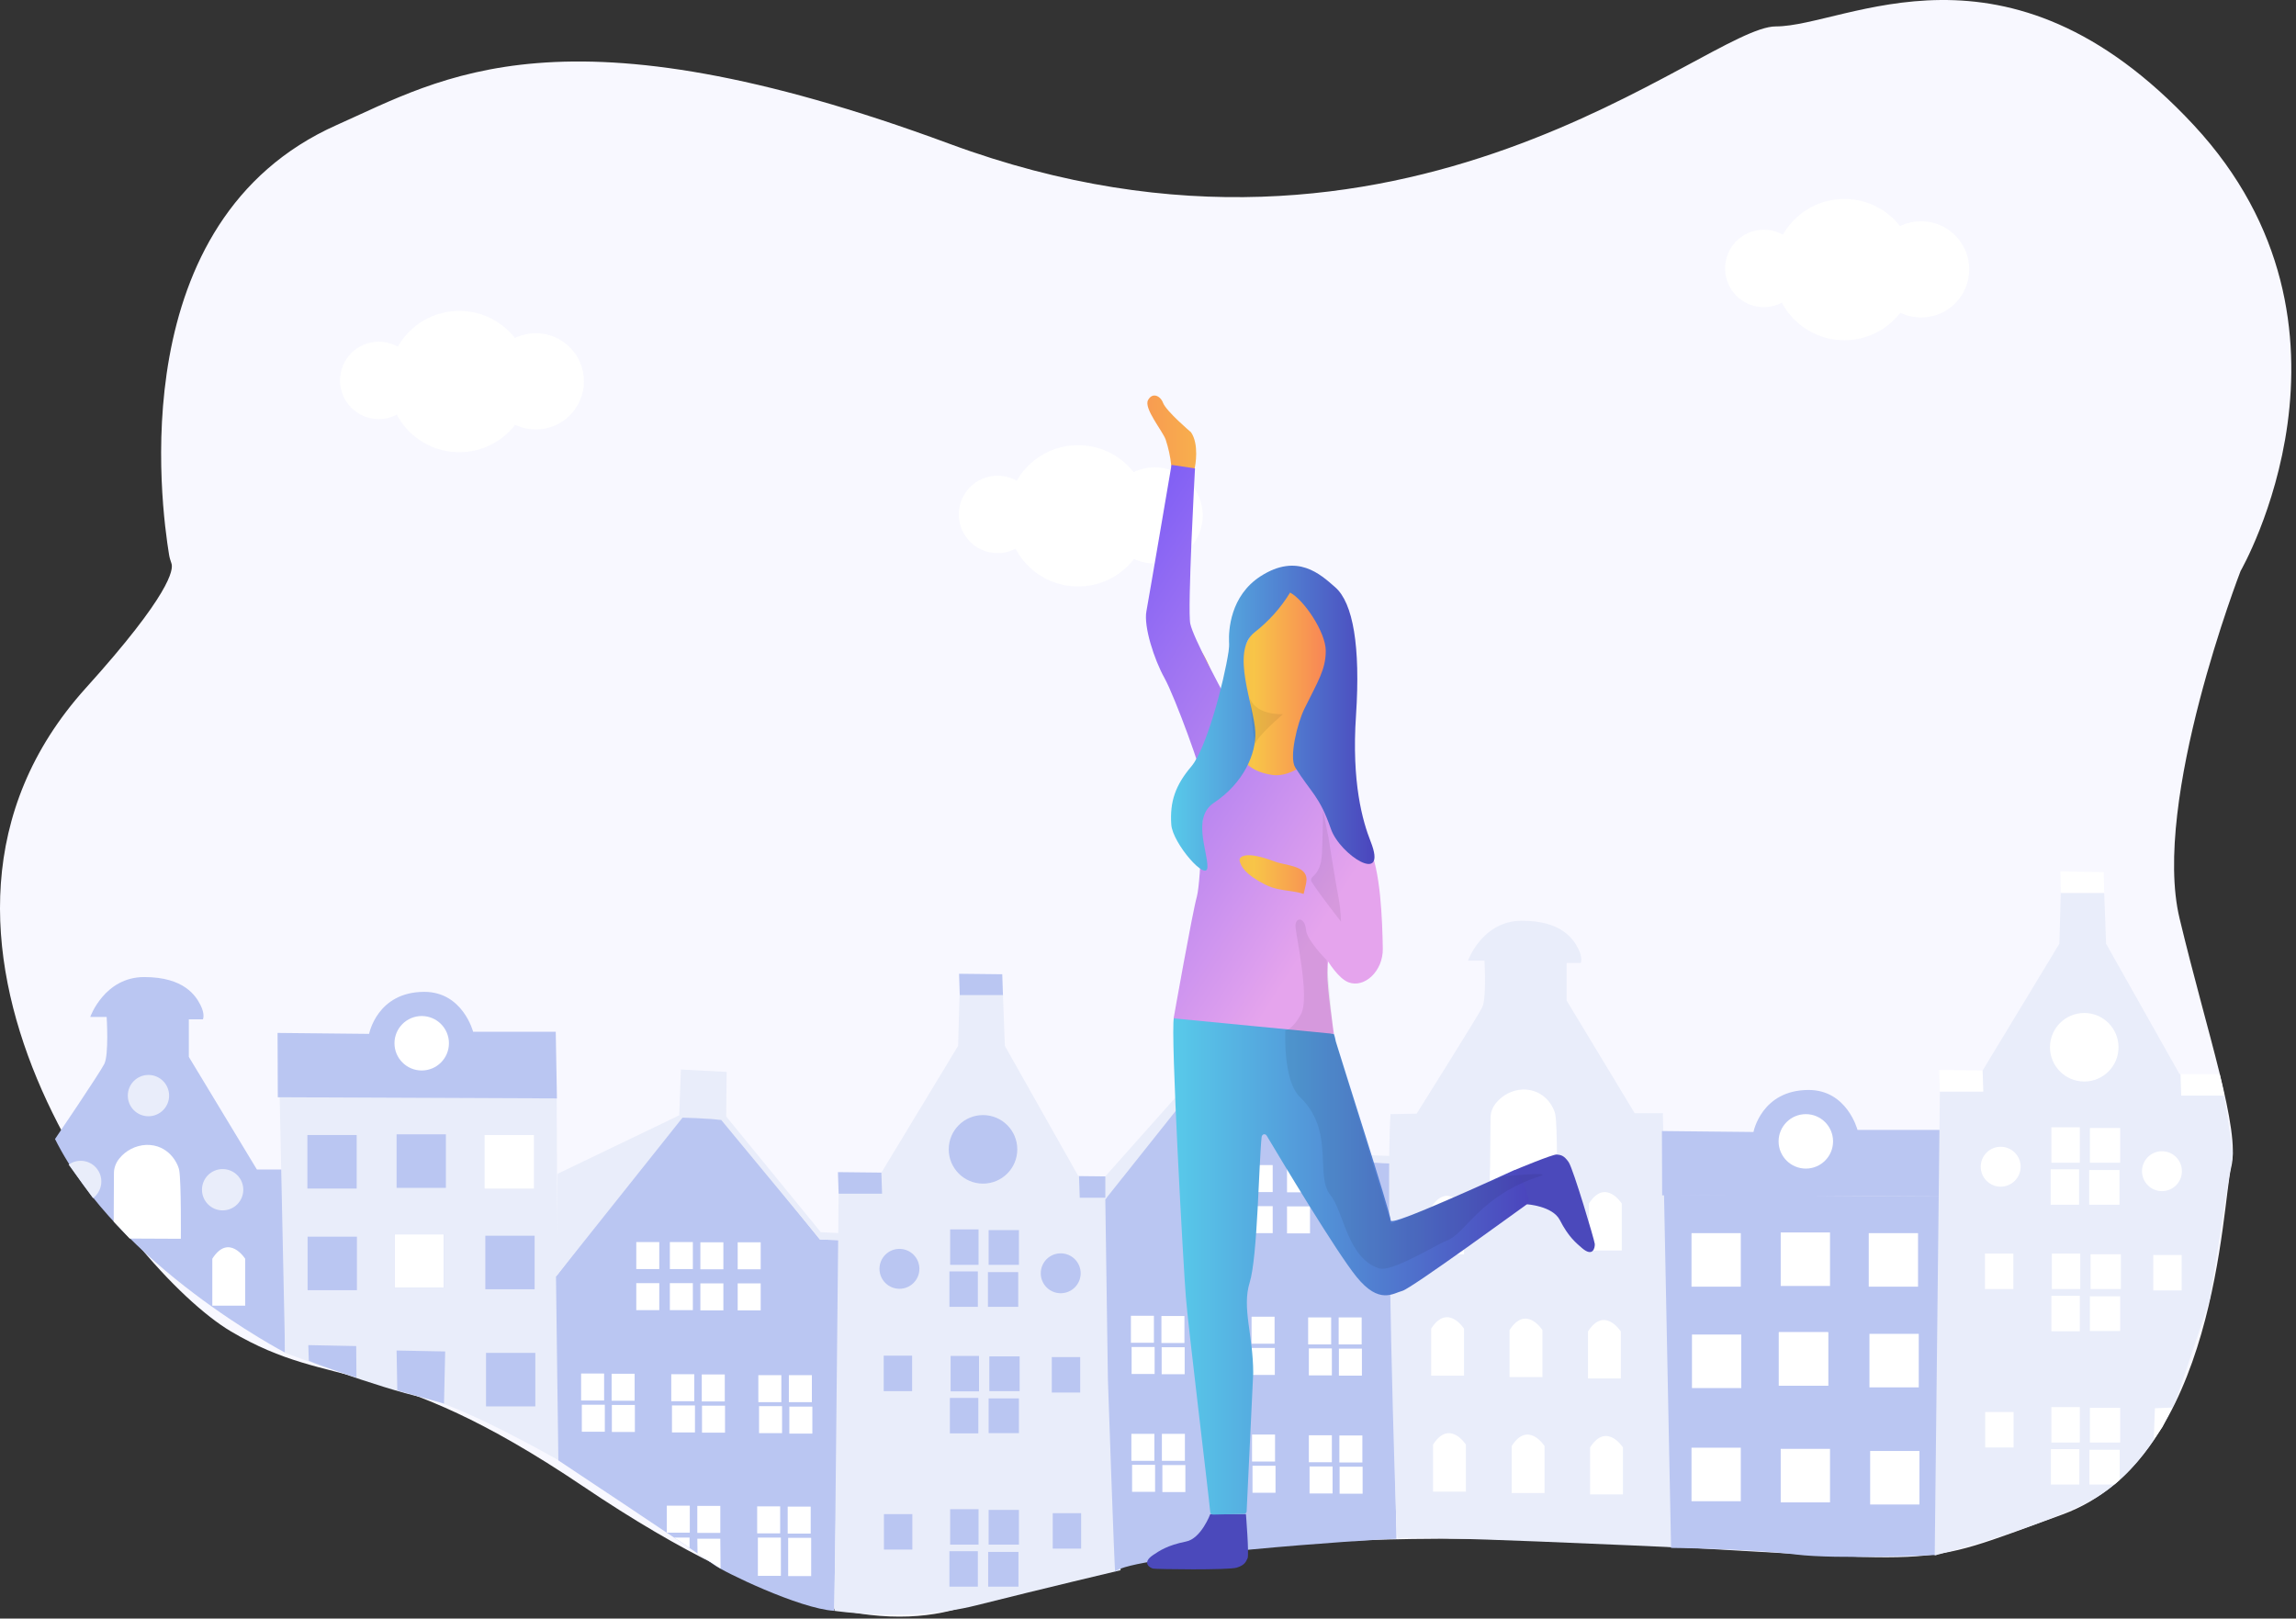 <svg width="478" height="337" viewBox="0 0 478 337" fill="none" xmlns="http://www.w3.org/2000/svg">
<rect x="0" y="0" width="478" height="337" fill="#333333" stroke="none"/>
<path d="M35.696 117.318C35.5 116.732 35.305 116.146 35.207 115.559C33.496 105.052 25.432 45.917 70.103 26.026C92.096 16.252 117.021 0.124 197.662 29.936C292.819 65.124 355.035 5.5 369.697 5.5C384.359 5.5 417.593 -16.003 456.692 26.026C495.791 68.056 466.466 118.882 466.466 118.882C466.466 118.882 447.895 166.777 453.759 191.212C459.624 215.648 466.466 235.197 464.512 243.016C462.557 250.836 461.579 303.617 429.323 315.346C397.066 327.076 407.818 325.121 332.553 321.211C257.288 317.301 218.189 328.053 202.55 333.918C186.91 339.782 163.451 337.827 121.42 309.482C79.388 281.136 69.614 289.933 48.109 277.226C26.605 264.52 -28.035 194.242 17.808 143.318C35.549 123.672 36.135 118.54 35.696 117.318Z" fill="#F8F8FF"/>
<path d="M95.614 94.153C103.739 94.153 110.325 87.567 110.325 79.443C110.325 71.319 103.739 64.733 95.614 64.733C87.49 64.733 80.903 71.319 80.903 79.443C80.903 87.567 87.49 94.153 95.614 94.153Z" fill="white"/>
<path d="M111.547 89.413C117.081 89.413 121.566 84.927 121.566 79.394C121.566 73.861 117.081 69.375 111.547 69.375C106.014 69.375 101.528 73.861 101.528 79.394C101.528 84.927 106.014 89.413 111.547 89.413Z" fill="white"/>
<path d="M78.851 87.262C83.305 87.262 86.915 83.652 86.915 79.199C86.915 74.745 83.305 71.135 78.851 71.135C74.397 71.135 70.787 74.745 70.787 79.199C70.787 83.652 74.397 87.262 78.851 87.262Z" fill="white"/>
<path d="M383.968 70.842C392.093 70.842 398.679 64.256 398.679 56.131C398.679 48.007 392.093 41.421 383.968 41.421C375.843 41.421 369.257 48.007 369.257 56.131C369.257 64.256 375.843 70.842 383.968 70.842Z" fill="white"/>
<path d="M399.95 66.101C405.483 66.101 409.969 61.615 409.969 56.082C409.969 50.549 405.483 46.064 399.95 46.064C394.416 46.064 389.931 50.549 389.931 56.082C389.931 61.615 394.416 66.101 399.95 66.101Z" fill="white"/>
<path d="M367.204 63.951C371.658 63.951 375.269 60.34 375.269 55.887C375.269 51.433 371.658 47.823 367.204 47.823C362.751 47.823 359.14 51.433 359.14 55.887C359.14 60.34 362.751 63.951 367.204 63.951Z" fill="white"/>
<path d="M224.445 122.108C232.57 122.108 239.156 115.522 239.156 107.397C239.156 99.273 232.57 92.687 224.445 92.687C216.32 92.687 209.734 99.273 209.734 107.397C209.734 115.522 216.32 122.108 224.445 122.108Z" fill="white"/>
<path d="M249.628 111.152C251.746 106.04 249.318 100.179 244.206 98.061C239.094 95.944 233.233 98.371 231.115 103.484C228.998 108.596 231.425 114.456 236.538 116.574C241.65 118.692 247.511 116.264 249.628 111.152Z" fill="white"/>
<path d="M207.681 115.168C212.135 115.168 215.745 111.558 215.745 107.104C215.745 102.651 212.135 99.04 207.681 99.04C203.228 99.04 199.617 102.651 199.617 107.104C199.617 111.558 203.228 115.168 207.681 115.168Z" fill="white"/>
<path d="M11.454 237.152C11.454 237.152 20.74 223.468 21.718 221.513C22.695 219.558 22.206 211.738 22.206 211.738H18.785C18.785 211.738 21.718 203.43 30.026 203.43C38.335 203.43 40.778 207.34 41.756 209.295C42.733 211.25 42.245 212.227 42.245 212.227H39.312V220.047L53.486 243.505H59.35V281.625C59.35 281.625 24.65 263.542 11.454 237.152Z" fill="#BAC6F2"/>
<path d="M44.2 271.851H51.042V262.076C51.042 262.076 47.621 256.7 44.2 262.076V271.851Z" fill="white"/>
<path d="M46.35 252.009C48.725 252.009 50.651 250.083 50.651 247.708C50.651 245.333 48.725 243.407 46.35 243.407C43.975 243.407 42.049 245.333 42.049 247.708C42.049 250.083 43.975 252.009 46.35 252.009Z" fill="#E9EDFA"/>
<path d="M14.289 242.479C16.244 241.11 18.932 241.55 20.3 243.505C21.669 245.411 21.229 248.05 19.372 249.467" fill="#E9EDFA"/>
<path d="M30.906 232.411C33.281 232.411 35.207 230.486 35.207 228.111C35.207 225.735 33.281 223.81 30.906 223.81C28.531 223.81 26.605 225.735 26.605 228.111C26.605 230.486 28.531 232.411 30.906 232.411Z" fill="#E9EDFA"/>
<path d="M23.721 244.238C23.721 243.114 24.161 242.039 24.846 241.208C26.214 239.497 28.267 238.471 30.466 238.373C35.011 238.276 37.015 242.088 37.308 243.652C37.748 245.997 37.651 257.922 37.651 257.922L26.996 257.873L23.673 254.354L23.721 244.238Z" fill="white"/>
<path d="M58.226 228.453L59.35 281.674C59.35 281.674 79.486 289.2 87.99 290.959C96.494 292.719 116.239 304.008 116.239 304.008L115.897 228.648L58.226 228.257" fill="#E9EDFA"/>
<path d="M57.835 228.453L115.946 228.697L115.701 214.817H98.498C98.498 214.817 96.347 206.509 88.332 206.509C78.509 206.509 76.847 215.257 76.847 215.257L57.786 215.062L57.835 228.453Z" fill="#BAC6F2"/>
<path d="M74.257 236.321H63.993V247.464H74.257V236.321Z" fill="#BAC6F2"/>
<path d="M92.829 236.174H82.565V247.317H92.829V236.174Z" fill="#BAC6F2"/>
<path d="M111.156 236.321H100.893V247.464H111.156V236.321Z" fill="white"/>
<path d="M111.303 257.287H101.039V268.429H111.303V257.287Z" fill="#BAC6F2"/>
<path d="M111.449 281.674H101.186V292.816H111.449V281.674Z" fill="#BAC6F2"/>
<path d="M92.389 256.994H82.125V268.136H92.389V256.994Z" fill="#BAC6F2"/>
<path d="M92.389 256.994H82.125V268.136H92.389V256.994Z" fill="white"/>
<path d="M74.305 257.482H64.042V268.625H74.305V257.482Z" fill="#BAC6F2"/>
<path d="M64.287 283.335L64.189 280.061L74.159 280.257L74.208 286.805C74.208 286.854 66.828 284.411 64.287 283.335Z" fill="#BAC6F2"/>
<path d="M82.712 289.493L82.565 281.185L92.682 281.381L92.438 292.23L82.712 289.493Z" fill="#BAC6F2"/>
<path d="M87.795 222.881C90.926 222.881 93.464 220.343 93.464 217.212C93.464 214.081 90.926 211.543 87.795 211.543C84.664 211.543 82.125 214.081 82.125 217.212C82.125 220.343 84.664 222.881 87.795 222.881Z" fill="white"/>
<path d="M115.75 265.791L116.239 304.057C116.239 304.057 146.687 324.29 148.593 325.756C150.499 327.222 166.432 334.944 173.665 335.384L174.985 258.215L170.684 258.069L149.766 232.118L142.044 231.727L115.75 265.791Z" fill="#BAC6F2"/>
<path d="M115.75 265.791L142.093 232.704L144.977 232.802L148.3 232.998L150.157 233.193L170.733 258.069L174.985 258.215V256.749L170.88 256.554L151.184 232.46L151.281 223.175L141.751 222.686L141.409 232.216L116.092 244.385L115.75 265.791Z" fill="#E9EDFA"/>
<path d="M137.255 258.606H132.465V264.227H137.255V258.606Z" fill="white"/>
<path d="M158.368 258.655H153.578V264.276H158.368V258.655Z" fill="white"/>
<path d="M150.597 258.655H145.807V264.276H150.597V258.655Z" fill="white"/>
<path d="M144.244 258.606H139.454V264.227H144.244V258.606Z" fill="white"/>
<path d="M137.255 267.159H132.465V272.779H137.255V267.159Z" fill="white"/>
<path d="M158.368 267.208H153.578V272.828H158.368V267.208Z" fill="white"/>
<path d="M150.597 267.208H145.807V272.828H150.597V267.208Z" fill="white"/>
<path d="M144.244 267.159H139.454V272.779H144.244V267.159Z" fill="white"/>
<path d="M125.916 292.474H121.126V298.095H125.916V292.474Z" fill="white"/>
<path d="M132.123 286.023H127.333V291.644H132.123V286.023Z" fill="white"/>
<path d="M125.769 285.974H120.98V291.595H125.769V285.974Z" fill="white"/>
<path d="M132.172 292.523H127.382V298.144H132.172V292.523Z" fill="white"/>
<path d="M144.683 292.621H139.894V298.241H144.683V292.621Z" fill="white"/>
<path d="M150.89 286.17H146.101V291.79H150.89V286.17Z" fill="white"/>
<path d="M144.537 286.121H139.747V291.741H144.537V286.121Z" fill="white"/>
<path d="M150.939 292.67H146.15V298.29H150.939V292.67Z" fill="white"/>
<path d="M162.815 292.768H158.026V298.388H162.815V292.768Z" fill="white"/>
<path d="M169.022 286.317H164.233V291.937H169.022V286.317Z" fill="white"/>
<path d="M162.669 286.317H157.879V291.937H162.669V286.317Z" fill="white"/>
<path d="M169.12 292.865H164.331V298.486H169.12V292.865Z" fill="white"/>
<path d="M162.571 320.136H157.781V328.102H162.571V320.136Z" fill="white"/>
<path d="M168.778 313.685H163.988V319.305H168.778V313.685Z" fill="white"/>
<path d="M162.424 313.636H157.635V319.256H162.424V313.636Z" fill="white"/>
<path d="M149.962 313.538H145.172V319.158H149.962V313.538Z" fill="white"/>
<path d="M150.011 326.587L145.221 323.459L145.172 320.38H149.962L150.011 326.587Z" fill="white"/>
<path d="M143.608 313.489H138.819V319.109H143.608V313.489Z" fill="white"/>
<path d="M143.559 322.286L142.337 321.455L140.334 320.136H143.559V322.286Z" fill="white"/>
<path d="M168.876 320.185H164.086V328.151H168.876V320.185Z" fill="white"/>
<path d="M199.813 207.242H208.805L208.659 202.844L199.666 202.746L199.813 207.242Z" fill="#BAC6F2"/>
<path d="M174.594 248.539L173.714 335.384C173.714 335.384 189.207 337.778 203.185 334.26C217.163 330.741 233.291 326.929 233.291 326.929L233.829 249.37L224.445 244.776L209.196 217.75L208.805 207.193H199.764L199.471 217.75L183.44 244.238L174.594 248.539Z" fill="#E9EDFA"/>
<path d="M203.723 255.967H197.809V263.347H203.723V255.967Z" fill="#BAC6F2"/>
<path d="M212.129 256.114H205.824V263.347H212.129V256.114Z" fill="#BAC6F2"/>
<path d="M203.576 264.715H197.662V272.095H203.576V264.715Z" fill="#BAC6F2"/>
<path d="M211.982 264.862H205.678V272.095H211.982V264.862Z" fill="#BAC6F2"/>
<path d="M203.82 282.309H197.907V289.689H203.82V282.309Z" fill="#BAC6F2"/>
<path d="M189.891 282.26H183.978V289.64H189.891V282.26Z" fill="#BAC6F2"/>
<path d="M224.885 282.553H218.971V289.933H224.885V282.553Z" fill="#BAC6F2"/>
<path d="M225.08 315.053H219.167V322.433H225.08V315.053Z" fill="#BAC6F2"/>
<path d="M189.94 315.249H184.027V322.628H189.94V315.249Z" fill="#BAC6F2"/>
<path d="M212.275 282.407H205.971V289.64H212.275V282.407Z" fill="#BAC6F2"/>
<path d="M203.674 291.057H197.76V298.437H203.674V291.057Z" fill="#BAC6F2"/>
<path d="M212.129 291.155H205.824V298.388H212.129V291.155Z" fill="#BAC6F2"/>
<path d="M203.723 314.222H197.809V321.602H203.723V314.222Z" fill="#BAC6F2"/>
<path d="M212.129 314.369H205.824V321.602H212.129V314.369Z" fill="#BAC6F2"/>
<path d="M203.576 322.97H197.662V330.35H203.576V322.97Z" fill="#BAC6F2"/>
<path d="M212.031 323.117H205.726V330.35H212.031V323.117Z" fill="#BAC6F2"/>
<path d="M187.252 268.332C189.547 268.332 191.407 266.472 191.407 264.178C191.407 261.884 189.547 260.024 187.252 260.024C184.958 260.024 183.098 261.884 183.098 264.178C183.098 266.472 184.958 268.332 187.252 268.332Z" fill="#BAC6F2"/>
<path d="M220.828 269.26C223.123 269.26 224.983 267.401 224.983 265.106C224.983 262.812 223.123 260.952 220.828 260.952C218.534 260.952 216.674 262.812 216.674 265.106C216.674 267.401 218.534 269.26 220.828 269.26Z" fill="#BAC6F2"/>
<path d="M174.594 248.539H183.636L183.489 244.14L174.447 244.043L174.594 248.539Z" fill="#BAC6F2"/>
<path d="M224.787 249.37H233.829L233.682 244.971L224.64 244.873L224.787 249.37Z" fill="#BAC6F2"/>
<path d="M204.651 246.437C208.592 246.437 211.787 243.243 211.787 239.302C211.787 235.361 208.592 232.167 204.651 232.167C200.71 232.167 197.516 235.361 197.516 239.302C197.516 243.243 200.71 246.437 204.651 246.437Z" fill="#BAC6F2"/>
<path d="M230.114 249.712L230.652 287.196C230.652 287.196 232.02 327.369 232.167 327.222C235.393 323.899 284.999 320.527 290.717 320.38L289.398 242.185L285.097 242.039L264.13 216.039L256.408 215.648L230.114 249.712Z" fill="#BAC6F2"/>
<path d="M230.114 249.712L256.408 216.674L259.341 216.772L262.664 216.968L264.472 217.163L285.048 241.99L289.349 242.185V240.67L285.244 240.524L265.499 216.43L265.645 207.096L256.115 206.607L255.724 216.137L230.114 244.922V249.712Z" fill="#E9EDFA"/>
<path d="M251.619 242.576H246.829V248.197H251.619V242.576Z" fill="white"/>
<path d="M272.732 242.625H267.942V248.246H272.732V242.625Z" fill="white"/>
<path d="M264.961 242.576H260.171V248.197H264.961V242.576Z" fill="white"/>
<path d="M258.607 242.528H253.818V248.148H258.607V242.528Z" fill="white"/>
<path d="M251.619 251.129H246.829V256.749H251.619V251.129Z" fill="white"/>
<path d="M272.732 251.178H267.942V256.798H272.732V251.178Z" fill="white"/>
<path d="M264.961 251.129H260.171V256.749H264.961V251.129Z" fill="white"/>
<path d="M258.607 251.129H253.818V256.749H258.607V251.129Z" fill="white"/>
<path d="M240.378 280.452H235.588V286.072H240.378V280.452Z" fill="white"/>
<path d="M246.585 274.001H241.795V279.621H246.585V274.001Z" fill="white"/>
<path d="M240.231 273.952H235.441V279.572H240.231V273.952Z" fill="white"/>
<path d="M246.634 280.501H241.844V286.121H246.634V280.501Z" fill="white"/>
<path d="M259.096 280.55H254.307V286.17H259.096V280.55Z" fill="white"/>
<path d="M265.352 274.148H260.562V279.768H265.352V274.148Z" fill="white"/>
<path d="M258.95 274.099H254.16V279.719H258.95V274.099Z" fill="white"/>
<path d="M265.401 280.647H260.611V286.268H265.401V280.647Z" fill="white"/>
<path d="M277.277 280.745H272.488V286.365H277.277V280.745Z" fill="white"/>
<path d="M283.484 274.294H278.695V279.914H283.484V274.294Z" fill="white"/>
<path d="M277.131 274.294H272.341V279.914H277.131V274.294Z" fill="white"/>
<path d="M283.533 280.794H278.743V286.414H283.533V280.794Z" fill="white"/>
<path d="M240.475 304.985H235.686V310.606H240.475V304.985Z" fill="white"/>
<path d="M246.682 298.535H241.893V304.155H246.682V298.535Z" fill="white"/>
<path d="M240.329 298.535H235.539V304.155H240.329V298.535Z" fill="white"/>
<path d="M246.78 305.034H241.991V310.655H246.78V305.034Z" fill="white"/>
<path d="M259.243 305.132H254.453V310.752H259.243V305.132Z" fill="white"/>
<path d="M265.45 298.681H260.66V304.301H265.45V298.681Z" fill="white"/>
<path d="M259.096 298.632H254.307V304.253H259.096V298.632Z" fill="white"/>
<path d="M265.548 305.181H260.758V310.801H265.548V305.181Z" fill="white"/>
<path d="M277.424 305.328H272.634V310.948H277.424V305.328Z" fill="white"/>
<path d="M283.631 298.877H278.841V304.497H283.631V298.877Z" fill="white"/>
<path d="M277.277 298.828H272.488V304.448H277.277V298.828Z" fill="white"/>
<path d="M283.68 305.376H278.89V310.997H283.68V305.376Z" fill="white"/>
<path d="M294.921 231.874C294.921 231.874 307.579 211.738 308.556 209.784C309.534 207.829 309.045 200.009 309.045 200.009H305.624C305.624 200.009 308.556 191.701 316.865 191.701C325.173 191.701 327.617 195.611 328.594 197.566C329.572 199.521 329.083 200.498 329.083 200.498H326.151V208.317L340.324 231.776H346.189L348.095 322.139C348.095 322.139 292.33 319.549 291.157 320.331C290.766 320.576 290.815 318.034 290.766 317.594C290.522 315.688 288.42 246.584 289.496 231.971C289.496 231.971 294.969 231.874 294.921 231.874Z" fill="#E9EDFA"/>
<path d="M330.794 260.366H337.636V250.591C337.636 250.591 334.215 245.215 330.794 250.591V260.366Z" fill="white"/>
<path d="M297.951 261.148H304.793V251.373C304.793 251.373 301.372 245.997 297.951 251.373V261.148Z" fill="white"/>
<path d="M297.951 286.414H304.793V276.64C304.793 276.64 301.372 271.264 297.951 276.64V286.414Z" fill="white"/>
<path d="M314.274 286.708H321.117V276.933C321.117 276.933 317.696 271.557 314.274 276.933V286.708Z" fill="white"/>
<path d="M330.598 287.001H337.44V277.226C337.44 277.226 334.019 271.851 330.598 277.226V287.001Z" fill="white"/>
<path d="M298.342 310.557H305.184V300.783C305.184 300.783 301.763 295.407 298.342 300.783V310.557Z" fill="white"/>
<path d="M314.714 310.85H321.557V301.076C321.557 301.076 318.135 295.7 314.714 301.076V310.85Z" fill="white"/>
<path d="M331.038 311.143H337.88V301.369C337.88 301.369 334.459 295.993 331.038 301.369V311.143Z" fill="white"/>
<path d="M332.944 240.475C335.319 240.475 337.245 238.549 337.245 236.174C337.245 233.799 335.319 231.874 332.944 231.874C330.569 231.874 328.643 233.799 328.643 236.174C328.643 238.549 330.569 240.475 332.944 240.475Z" fill="#E9EDFA"/>
<path d="M302.056 239.84C304.431 239.84 306.357 237.914 306.357 235.539C306.357 233.164 304.431 231.238 302.056 231.238C299.681 231.238 297.755 233.164 297.755 235.539C297.755 237.914 299.681 239.84 302.056 239.84Z" fill="#E9EDFA"/>
<path d="M317.842 261.148C320.218 261.148 322.143 259.222 322.143 256.847C322.143 254.472 320.218 252.546 317.842 252.546C315.467 252.546 313.541 254.472 313.541 256.847C313.541 259.222 315.467 261.148 317.842 261.148Z" fill="#E9EDFA"/>
<path d="M317.5 220.926C319.875 220.926 321.801 219.001 321.801 216.626C321.801 214.25 319.875 212.325 317.5 212.325C315.125 212.325 313.199 214.25 313.199 216.626C313.199 219.001 315.125 220.926 317.5 220.926Z" fill="#E9EDFA"/>
<path d="M310.316 232.704C310.316 231.58 310.756 230.505 311.44 229.674C312.808 227.964 314.861 226.937 317.011 226.84C321.557 226.742 323.56 230.554 323.805 232.118C324.245 234.464 324.147 246.388 324.147 246.388H310.12L310.218 242.87L310.316 232.704Z" fill="white"/>
<path d="M346.433 248.881L347.899 322.286C347.899 322.286 363.979 322.433 373.851 323.654C382.453 324.73 403.175 323.752 403.175 323.752L404.153 249.125L346.482 248.734" fill="#BAC6F2"/>
<path d="M346.042 248.881L404.153 249.125L403.908 235.246H386.705C386.705 235.246 384.554 226.938 376.539 226.938C366.716 226.938 365.054 235.686 365.054 235.686L345.993 235.49L346.042 248.881Z" fill="#BAC6F2"/>
<path d="M362.415 256.749H352.151V267.892H362.415V256.749Z" fill="white"/>
<path d="M380.987 256.603H370.723V267.745H380.987V256.603Z" fill="white"/>
<path d="M399.314 256.749H389.051V267.892H399.314V256.749Z" fill="white"/>
<path d="M399.461 277.715H389.197V288.858H399.461V277.715Z" fill="white"/>
<path d="M399.607 302.102H389.344V313.245H399.607V302.102Z" fill="white"/>
<path d="M380.987 301.662H370.723V312.805H380.987V301.662Z" fill="white"/>
<path d="M362.415 301.418H352.151V312.561H362.415V301.418Z" fill="white"/>
<path d="M380.596 277.373H370.332V288.516H380.596V277.373Z" fill="white"/>
<path d="M380.596 277.373H370.332V288.516H380.596V277.373Z" fill="white"/>
<path d="M362.513 277.862H352.249V289.004H362.513V277.862Z" fill="white"/>
<path d="M375.953 243.309C379.084 243.309 381.622 240.771 381.622 237.64C381.622 234.509 379.084 231.971 375.953 231.971C372.822 231.971 370.283 234.509 370.283 237.64C370.283 240.771 372.822 243.309 375.953 243.309Z" fill="white"/>
<path d="M429.078 185.983H438.071L437.973 181.585L428.932 181.438L429.078 185.983Z" fill="white"/>
<path d="M403.859 227.28L402.784 323.85C402.784 323.85 422.089 318.963 434.357 312.903C445.94 307.136 451.462 294.478 452.782 292.035C452.929 291.79 453.026 291.497 453.124 291.204L459.82 271.264C460.015 270.727 460.162 270.14 460.211 269.602L463.29 249.956L464.756 240.964C464.854 240.426 464.854 239.84 464.756 239.302L463.143 228.599C463.094 228.355 462.948 228.159 462.752 228.013L453.71 223.565L438.462 196.49L438.071 185.934H429.029L428.736 196.49L412.706 222.979L403.859 227.28Z" fill="#E9EDFA"/>
<path d="M432.988 234.708H427.074V242.088H432.988V234.708Z" fill="white"/>
<path d="M441.394 234.855H435.09V242.088H441.394V234.855Z" fill="white"/>
<path d="M432.841 243.456H426.928V250.836H432.841V243.456Z" fill="white"/>
<path d="M441.248 243.603H434.943V250.836H441.248V243.603Z" fill="white"/>
<path d="M433.086 261.001H427.172V268.381H433.086V261.001Z" fill="white"/>
<path d="M419.157 261.001H413.243V268.381H419.157V261.001Z" fill="white"/>
<path d="M454.199 261.294H448.286V268.674H454.199V261.294Z" fill="white"/>
<path d="M450.192 297.117L448.383 299.707L448.628 293.207L452.195 293.061L450.192 297.117Z" fill="white"/>
<path d="M419.206 293.989H413.292V301.369H419.206V293.989Z" fill="white"/>
<path d="M441.541 261.148H435.236V268.381H441.541V261.148Z" fill="white"/>
<path d="M432.988 269.798H427.074V277.178H432.988V269.798Z" fill="white"/>
<path d="M441.394 269.896H435.09V277.129H441.394V269.896Z" fill="white"/>
<path d="M432.988 292.963H427.074V300.343H432.988V292.963Z" fill="white"/>
<path d="M441.394 293.11H435.09V300.343H441.394V293.11Z" fill="white"/>
<path d="M432.89 301.711H426.977V309.091H432.89V301.711Z" fill="white"/>
<path d="M440.808 308.553L440.124 309.091H434.992V301.858H441.297V308.113L440.808 308.553Z" fill="white"/>
<path d="M416.518 247.073C418.812 247.073 420.672 245.213 420.672 242.918C420.672 240.624 418.812 238.764 416.518 238.764C414.223 238.764 412.364 240.624 412.364 242.918C412.364 245.213 414.223 247.073 416.518 247.073Z" fill="white"/>
<path d="M450.094 248.001C452.388 248.001 454.248 246.141 454.248 243.847C454.248 241.553 452.388 239.693 450.094 239.693C447.8 239.693 445.94 241.553 445.94 243.847C445.94 246.141 447.8 248.001 450.094 248.001Z" fill="white"/>
<path d="M403.86 227.28H412.901L412.754 222.881L403.713 222.783L403.86 227.28Z" fill="white"/>
<path d="M454.101 228.11H463.094L462.508 225.325L462.117 223.663L453.955 223.614L454.101 228.11Z" fill="white"/>
<path d="M433.917 225.178C437.858 225.178 441.052 221.984 441.052 218.043C441.052 214.102 437.858 210.908 433.917 210.908C429.976 210.908 426.781 214.102 426.781 218.043C426.781 221.984 429.976 225.178 433.917 225.178Z" fill="white"/>
<path d="M240.084 323.752C241.404 322.872 243.017 321.748 246.878 320.966C250.055 320.38 251.961 315.248 251.961 315.248H259.39C259.39 315.248 260.074 323.752 259.732 324.436C259.39 325.12 259.194 325.854 257.483 326.391C255.773 326.929 240.72 326.733 240.036 326.587C239.449 326.44 237.592 325.414 240.084 323.752Z" fill="#4B49BB"/>
<path d="M326.591 241.99C327.568 243.505 331.967 258.264 332.016 258.997C332.064 259.73 331.673 261.832 329.376 259.877C328.155 258.802 326.591 257.629 324.733 254.012C323.218 251.08 317.891 250.738 317.891 250.738L315.594 243.505C315.594 243.505 323.316 240.279 324.098 240.377C324.88 240.475 325.564 240.475 326.591 241.99Z" fill="#4B49BB"/>
<path d="M277.619 215.208C277.815 215.257 278.059 216.674 278.108 216.87C279.183 220.486 289.544 252.742 289.544 254.11C289.544 255.479 311.733 245.215 315.301 243.603C315.594 243.456 315.887 243.603 316.034 243.847C316.767 245.411 318.82 250.054 318.087 250.591C317.158 251.227 293.845 268.283 291.939 268.772C290.033 269.26 287.15 271.704 282.409 265.839C278.304 260.806 266.867 241.746 263.69 236.419C263.544 236.174 263.202 236.076 262.957 236.223C262.811 236.321 262.713 236.467 262.664 236.663C262.078 241.794 261.833 261.685 260.171 267.012C258.51 272.339 260.905 278.057 260.905 285.877L259.536 314.662C259.536 314.955 259.292 315.2 258.999 315.2L252.547 315.346C252.254 315.346 252.01 315.151 251.961 314.858C251.521 310.215 247.269 275.418 246.878 269.993C246.389 264.129 243.652 214.915 244.385 211.934C244.972 210.077 274.1 214.622 277.619 215.208Z" fill="url(#paint0_linear_20_672)"/>
<path d="M275.225 128.559C275.225 128.559 273.612 121.912 272.292 121.912C270.973 121.912 263.202 122.89 262.224 127.581C261.247 132.273 257.679 134.912 257.679 140.581C257.679 146.25 255.382 148.89 255.382 148.89C255.382 148.89 252.792 140.532 250.886 136.916C248.979 133.299 245.607 131.002 245.607 128.559C245.607 126.115 248.491 98.356 248.686 97.623C248.882 96.89 249.664 92.492 247.953 89.999C247.953 89.999 242.821 85.65 242.137 83.89C241.6 82.424 239.938 81.593 239.009 83.304C238.081 85.014 241.991 89.657 242.675 91.514C243.261 93.274 243.652 95.082 243.848 96.939C243.848 97.428 244.825 104.807 244.825 108.473C244.825 112.138 242.675 123.721 242.675 127.386C242.675 131.051 250.592 145.762 251.325 148.499C252.059 151.235 275.078 176.991 275.567 177.724C276.055 178.457 278.45 184.126 278.45 186.081C278.45 188.036 278.45 194.438 277.473 193.216C276.495 191.994 272.585 182.22 271.852 180.998C271.119 179.776 265.45 178.603 262.811 177.87C260.172 177.137 256.213 178.603 256.701 180.314C257.19 182.024 264.961 185.25 267.405 185.885C268.969 186.276 275.811 193.998 276.251 196.197C276.691 198.396 282.995 195.22 282.995 192.043C282.995 188.866 282.262 172.641 281.334 170.442C280.405 168.243 276.055 158.664 273.661 153.728C271.266 148.792 276.544 146.348 277.473 142.927C278.499 139.506 275.225 128.559 275.225 128.559Z" fill="url(#paint1_linear_20_672)"/>
<path d="M254.649 144.247C254.649 144.247 248.393 132.762 247.807 129.878C247.171 126.995 248.784 97.525 248.784 97.525L243.897 96.792C243.897 96.792 239.254 124.112 238.667 127.288C238.081 130.465 240.28 137.307 242.43 141.168C244.581 145.029 250.495 161.205 250.495 163.111C250.495 165.017 250.104 183.149 249.175 186.667C248.197 190.186 244.336 212.032 244.336 212.032L277.717 215.257C277.717 215.257 276.251 205.727 276.349 202.551C276.593 195.562 278.45 190.382 273.465 187.107C270.142 184.957 266.965 185.983 263.397 184.175C259.243 182.073 258.314 180.363 258.07 179.19C257.923 178.506 258.999 176.942 265.401 179.385C267.551 180.216 271.901 180.167 271.999 183.002C272.048 185.397 269.066 190.577 272.683 192.923C272.683 192.923 276.837 202.942 280.698 204.505C284.022 205.825 287.981 202.208 287.883 197.468C287.785 191.799 287.443 180.949 284.95 176.209C282.409 171.468 275.518 159.299 274.296 158.322C273.074 157.344 269.311 161.987 264.912 161.352C260.514 160.716 258.705 158.615 257.777 156.416C256.75 154.217 254.649 144.247 254.649 144.247Z" fill="url(#paint2_linear_20_672)"/>
<path d="M268.578 123.378C266.623 126.604 264.081 129.39 261.149 131.687C256.115 135.694 261.1 146.837 261.344 152.408C261.54 156.856 258.95 163.013 252.694 167.167C248.197 170.197 251.374 177.04 251.374 180.461C251.374 183.882 244.141 175.622 243.848 171.712C243.506 166.874 244.727 163.453 248.051 159.543C251.13 155.878 254.795 142.145 255.773 135.645C255.871 134.961 255.919 134.326 255.871 133.641C255.773 131.345 256.066 124.063 262.469 119.957C270.093 115.07 274.882 119.566 277.961 122.254C281.725 125.529 283.24 134.668 282.311 148.841C281.334 163.013 283.728 171.077 285.341 175.182C289.056 184.517 278.939 177.968 277.082 172.592C274.687 165.701 273.025 165.164 269.653 159.788C268.333 157.686 270.093 150.551 271.559 147.57C274.394 141.803 276.006 139.408 276.006 135.499C276.006 131.589 271.412 124.845 268.578 123.378Z" fill="url(#paint3_linear_20_672)"/>
<path opacity="0.07" d="M267.112 148.694C267.112 148.694 261.735 149.036 260.269 145.517C260.123 145.126 261.149 156.269 261.393 154.803C261.735 153.288 267.112 148.694 267.112 148.694Z" fill="black"/>
<path opacity="0.07" d="M276.593 174.449C276.593 174.449 277.815 182.366 278.499 185.983C278.89 187.938 279.134 189.893 279.183 191.896C279.183 191.896 274.589 186.032 273.123 183.686C272.194 182.22 274.98 182.953 275.225 177.577C275.469 172.201 275.42 168.731 275.42 168.731L276.593 174.449Z" fill="black"/>
<path opacity="0.07" d="M276.202 199.911C276.202 199.911 272.097 195.806 271.901 193.656C271.657 190.821 269.702 190.968 269.702 192.727C269.702 194.487 272.732 207.633 270.875 211.103C269.018 214.573 267.551 214.524 267.551 214.524L277.57 215.257L276.202 199.911Z" fill="black"/>
<path opacity="0.07" d="M267.6 214.475C267.6 214.475 267.014 224.934 270.63 228.404C278.01 235.49 273.661 244.776 276.984 248.832C279.77 252.204 280.454 261.93 287.101 264.08C289.74 264.96 299.173 259.046 301.079 258.362C305.135 256.945 307.97 248.979 320.628 244.873C323.56 243.896 312.857 244.922 312.857 244.922L289.593 254.794L277.571 215.257L267.6 214.475Z" fill="black"/>
<defs>
<linearGradient id="paint0_linear_20_672" x1="318.201" y1="263.404" x2="244.35" y2="263.404" gradientUnits="userSpaceOnUse">
<stop stop-color="#4B45BD"/>
<stop offset="1" stop-color="#58CAEA"/>
</linearGradient>
<linearGradient id="paint1_linear_20_672" x1="283.06" y1="139.623" x2="239.016" y2="139.623" gradientUnits="userSpaceOnUse">
<stop offset="0.11" stop-color="#F87B58"/>
<stop offset="0.5" stop-color="#F8C548"/>
<stop offset="1" stop-color="#F89C51"/>
</linearGradient>
<linearGradient id="paint2_linear_20_672" x1="282.116" y1="181.715" x2="212.246" y2="137.042" gradientUnits="userSpaceOnUse">
<stop stop-color="#E5A4ED"/>
<stop offset="1" stop-color="#7A5BF5"/>
</linearGradient>
<linearGradient id="paint3_linear_20_672" x1="286.116" y1="149.512" x2="243.773" y2="149.512" gradientUnits="userSpaceOnUse">
<stop stop-color="#4B45BD"/>
<stop offset="1" stop-color="#58CAEA"/>
</linearGradient>
</defs>
</svg>
